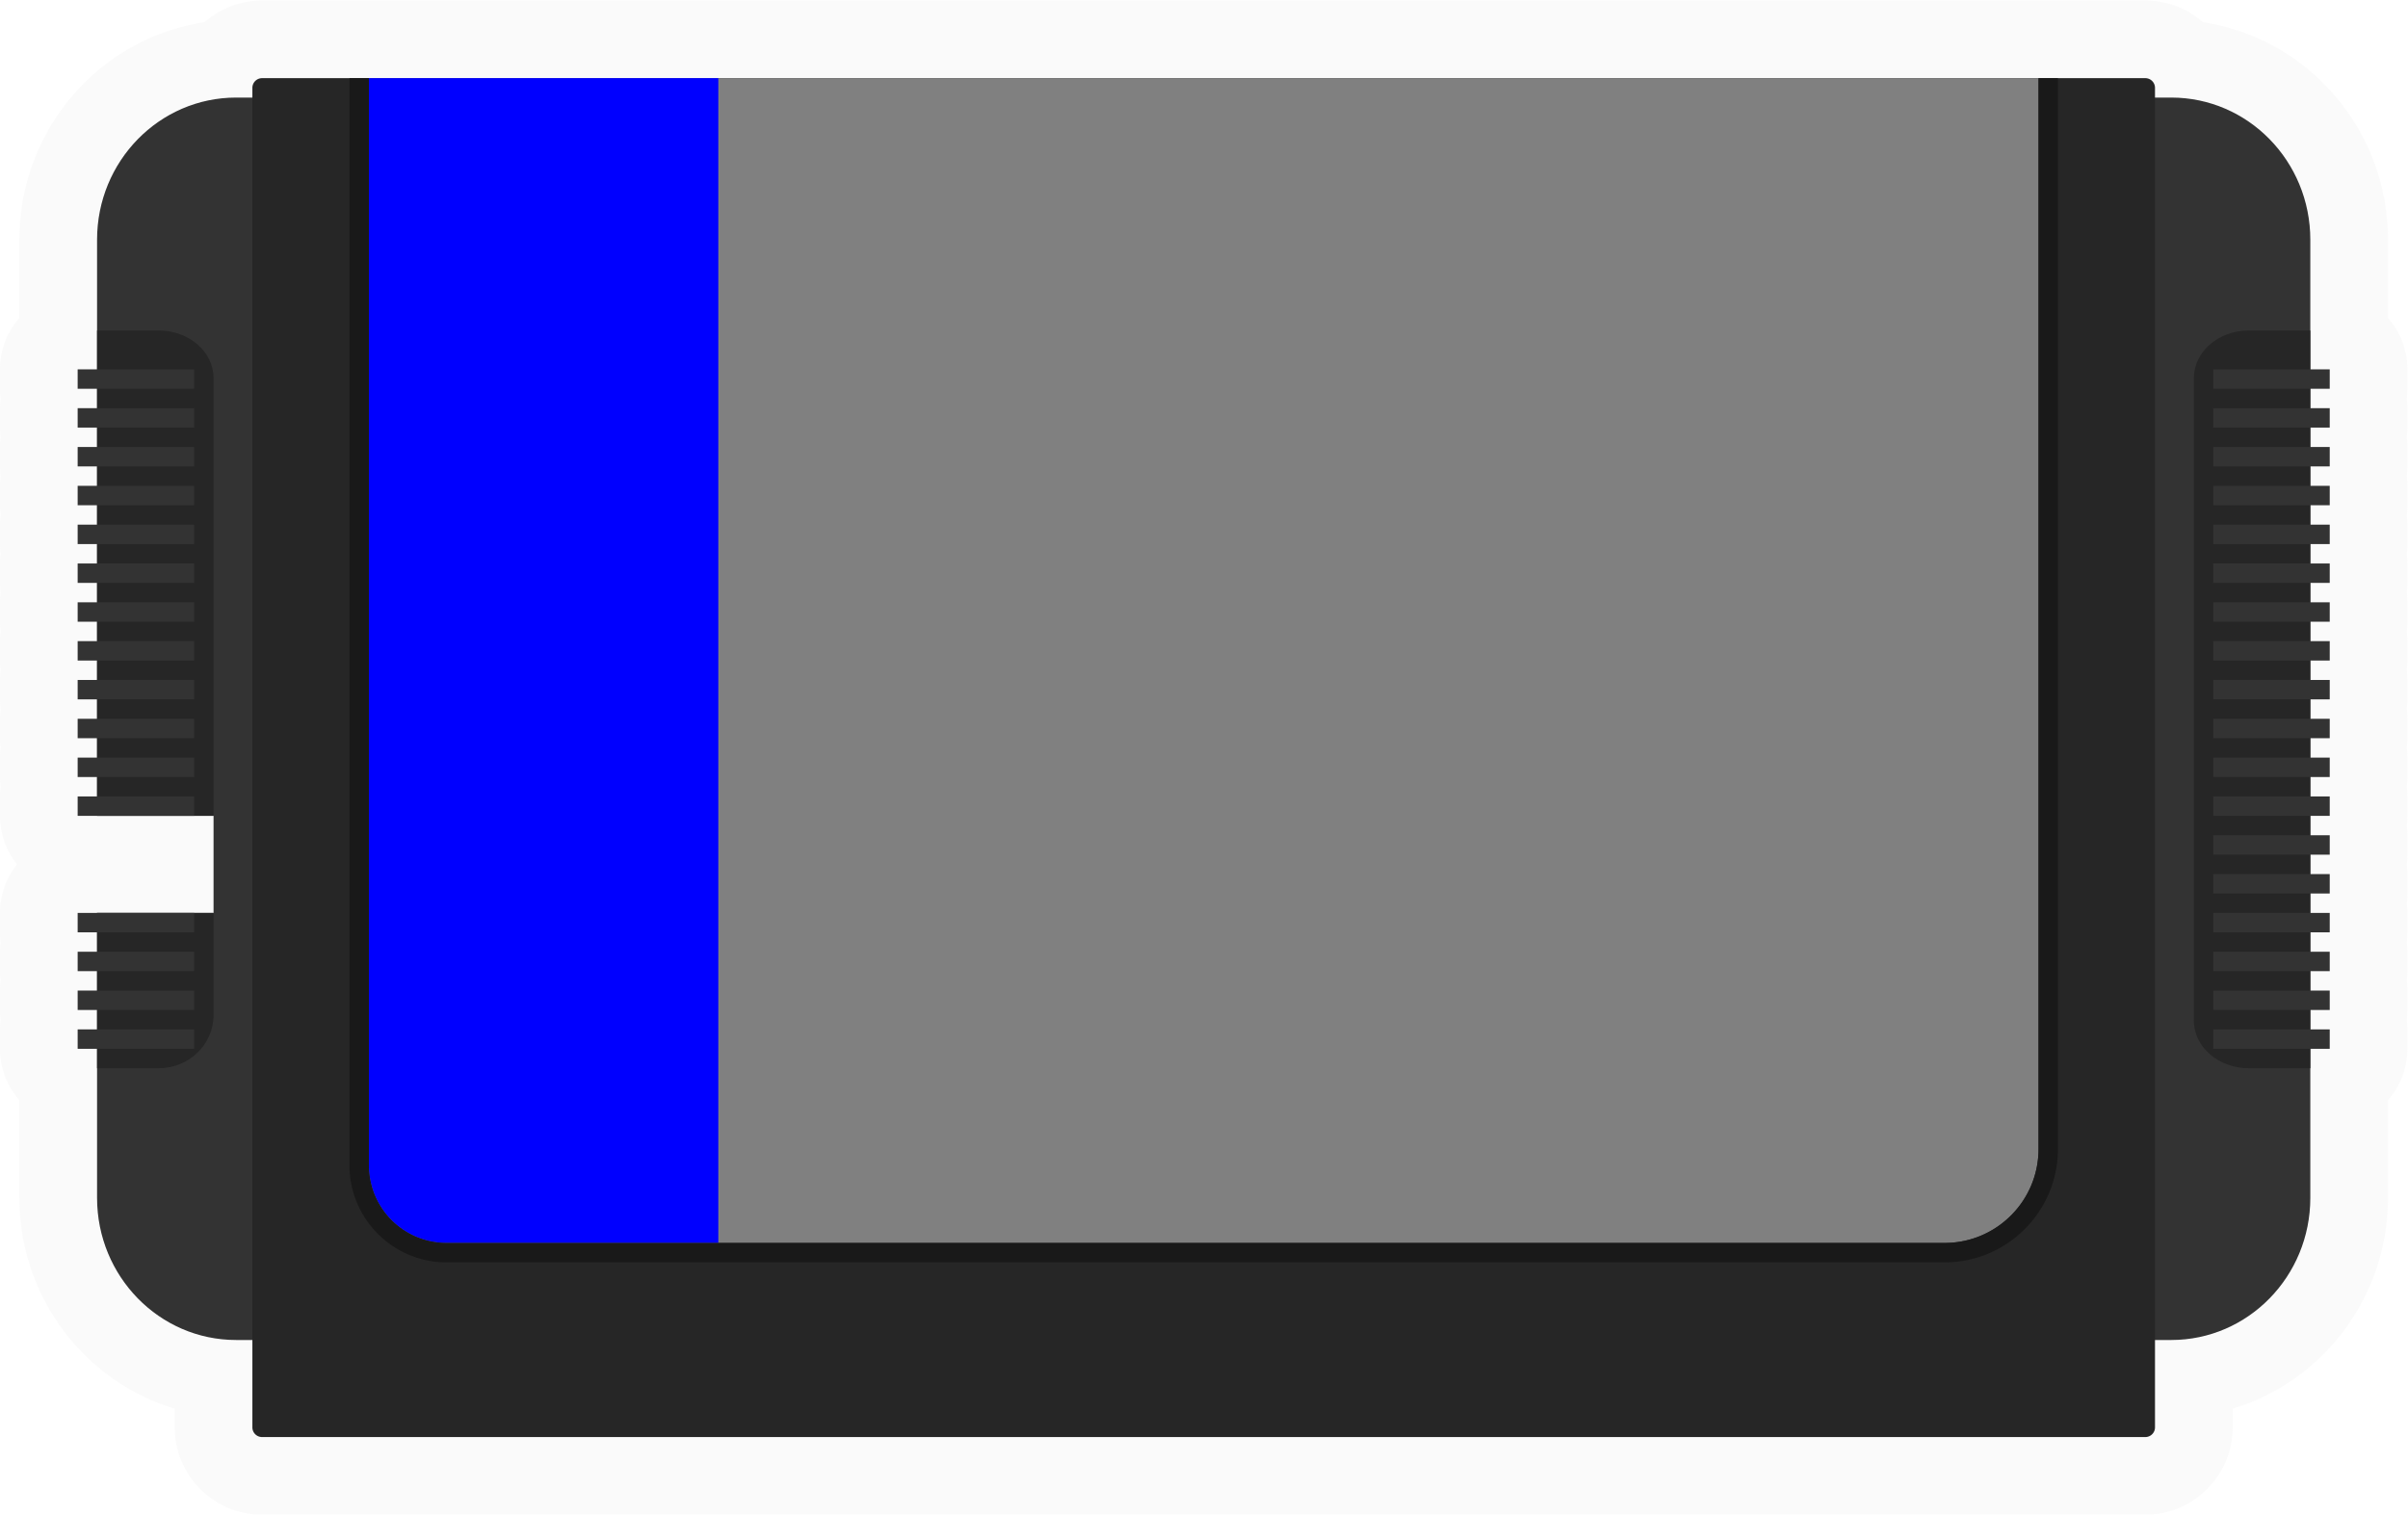 <svg xmlns="http://www.w3.org/2000/svg" xml:space="preserve" width="330.667" height="208"><defs><clipPath id="a" clipPathUnits="userSpaceOnUse"><path d="M0 256h256V0H0Z"/></clipPath><clipPath id="b" clipPathUnits="userSpaceOnUse"><path d="M4 206h248V50H4Z"/></clipPath></defs><g clip-path="url(#a)" transform="matrix(1.333 0 0 -1.333 -5.333 274.667)"><g clip-path="url(#b)" style="opacity:.5"><path d="M0 0a7.97 7.97 0 0 1-2 5.292v8.065c0 11.362-8.294 20.797-19.063 22.402A8.96 8.96 0 0 1-27 38h-194a8.96 8.96 0 0 1-5.937-2.241C-237.706 34.154-246 24.719-246 13.357V5.292A7.97 7.97 0 0 1-248 0v-2q0-.508.062-1A8 8 0 0 1-248-4v-2q0-.508.062-1A8 8 0 0 1-248-8v-2q0-.508.062-1a8 8 0 0 1-.062-1v-2q0-.508.062-1a8 8 0 0 1-.062-1v-2q0-.508.062-1a8 8 0 0 1-.062-1v-2q0-.508.062-1a8 8 0 0 1-.062-1v-2q0-.508.062-1a8 8 0 0 1-.062-1v-2q0-.508.062-1a8 8 0 0 1-.062-1v-2q0-.508.062-1a8 8 0 0 1-.062-1v-2q0-.508.062-1a8 8 0 0 1-.062-1v-2q0-.508.062-1a8 8 0 0 1-.062-1v-2c0-1.892.657-3.63 1.755-5A7.97 7.97 0 0 1-248-56v-2q0-.508.062-1a8 8 0 0 1-.062-1v-2q0-.508.062-1a8 8 0 0 1-.062-1v-2q0-.508.062-1a8 8 0 0 1-.062-1v-2a7.97 7.97 0 0 1 2-5.292v-10.065c0-10.258 6.761-18.945 16-21.718V-109c0-4.963 4.037-9 9-9h194c4.963 0 9 4.037 9 9v1.925c9.239 2.773 16 11.46 16 21.718v10.065A7.97 7.97 0 0 1 0-70v2q0 .508-.062 1Q0-66.508 0-66v2q0 .508-.062 1Q0-62.508 0-62v2q0 .508-.062 1Q0-58.508 0-58v2q0 .508-.062 1Q0-54.508 0-54v2q0 .508-.062 1Q0-50.508 0-50v2q0 .508-.062 1Q0-46.508 0-46v2q0 .508-.062 1Q0-42.508 0-42v2q0 .508-.062 1Q0-38.508 0-38v2q0 .508-.062 1Q0-34.508 0-34v2q0 .508-.062 1Q0-30.508 0-30v2q0 .508-.062 1Q0-26.508 0-26v2q0 .508-.062 1Q0-22.508 0-22v2q0 .508-.062 1Q0-18.508 0-18v2q0 .508-.062 1Q0-14.508 0-14v2q0 .508-.062 1Q0-10.508 0-10v2q0 .508-.062 1Q0-6.508 0-6v2q0 .508-.062 1Q0-2.508 0-2Z" style="fill:#f5f5f5;fill-opacity:1;fill-rule:nonzero;stroke:none" transform="translate(252 168)"/></g><path d="M0 0h-199.351c-7.911 0-14.324-6.556-14.324-14.643V-74h12v-10h-12v-29.357c0-8.087 6.413-14.643 14.324-14.643H0c7.911 0 14.325 6.556 14.325 14.643v98.714C14.325-6.556 7.911 0 0 0" style="fill:#333;fill-opacity:1;fill-rule:nonzero;stroke:none" transform="translate(227.675 196)"/><path d="M0 0h-194a1 1 0 0 0-1 1v138a1 1 0 0 0 1 1H0a1 1 0 0 0 1-1V1a1 1 0 0 0-1-1" style="fill:#262626;fill-opacity:1;fill-rule:nonzero;stroke:none" transform="translate(225 58)"/><path d="M0 0h-154.327a8 8 0 0 0-8 8v112h172V9.673C9.673 4.331 5.342 0 0 0" style="fill:gray;fill-opacity:1;fill-rule:nonzero;stroke:none" transform="translate(204.327 78)"/><path d="M0 0h-6.353C-9.472 0-12-2.201-12-4.917v-66.166C-12-73.799-9.472-76-6.353-76H0Z" style="fill:#262626;fill-opacity:1;fill-rule:nonzero;stroke:none" transform="translate(242 172)"/><path d="M244 166h-12v2h12zm0-4h-12v2h12zm0-4h-12v2h12zm0-4h-12v2h12zm0-4h-12v2h12zm0-4h-12v2h12zm0-4h-12v2h12zm0-4h-12v2h12zm0-4h-12v2h12zm0-4h-12v2h12zm0-4h-12v2h12zm0-4h-12v2h12zm0-4h-12v2h12zm0-4h-12v2h12zm0-4h-12v2h12zm0-4h-12v2h12zm0-4h-12v2h12zm0-4h-12v2h12z" style="fill:#333;fill-opacity:1;fill-rule:nonzero;stroke:none"/><path d="M0 0v45.11C0 47.811-2.528 50-5.647 50H-12V0Z" style="fill:#262626;fill-opacity:1;fill-rule:nonzero;stroke:none" transform="translate(26 122)"/><path d="M0 0v-16h6.353C9.472-16 12-13.548 12-10.524V0Z" style="fill:#262626;fill-opacity:1;fill-rule:nonzero;stroke:none" transform="translate(14 112)"/><path d="M24 166H12v2h12zm0-4H12v2h12zm0-4H12v2h12zm0-4H12v2h12zm0-4H12v2h12zm0-4H12v2h12zm0-4H12v2h12zm0-4H12v2h12zm0-4H12v2h12zm0-4H12v2h12zm0-4H12v2h12zm0-4H12v2h12zm0-12H12v2h12zm0-4H12v2h12zm0-4H12v2h12zm0-4H12v2h12z" style="fill:#333;fill-opacity:1;fill-rule:nonzero;stroke:none"/><path d="M0 0h-28a8 8 0 0 0-8 8v112H0Z" style="fill:#00f;fill-opacity:1;fill-rule:nonzero;stroke:none" transform="translate(78 78)"/><path d="M0 0c0-5.342-4.331-9.673-9.673-9.673H-164a8 8 0 0 0-8 8v112h-2v-112c0-5.514 4.486-10 10-10H-9.673C-3.236-11.673 2-6.436 2 0v110.327H0Z" style="fill:#191919;fill-opacity:1;fill-rule:nonzero;stroke:none" transform="translate(214 87.672)"/></g></svg>